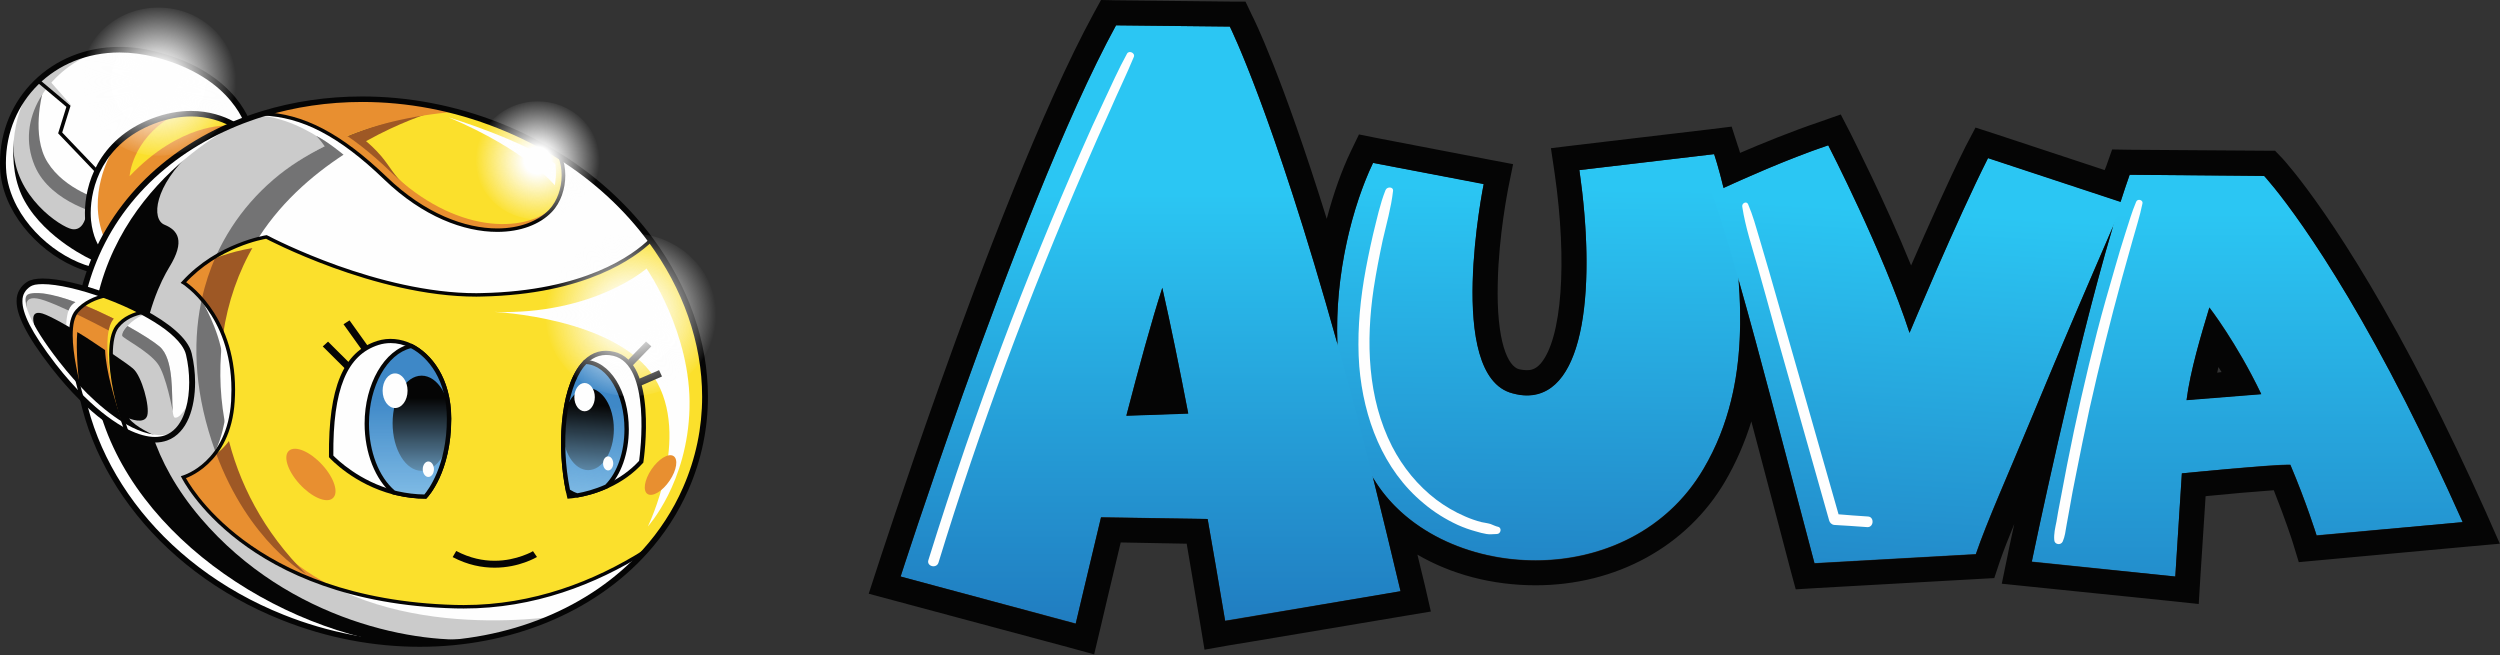 <svg width="164" height="43" viewBox="0 0 164 43" fill="none" xmlns="http://www.w3.org/2000/svg">
<rect x="0" y="0" width="164" height="43" fill="#333333" stroke="none"/>
<path d="M0.2 11.017C0.394 15.679 6.679 19.56 9.377 17.089C9.711 16.775 10.079 16.407 10.453 16C13.078 13.155 16.344 8.419 16.344 8.419C16.344 8.419 15.589 4.966 10.239 3.577C8.836 3.209 7.507 3.176 6.298 3.403C2.598 4.091 0.046 7.243 0.2 11.017Z" fill="#FEFEFE"/>
<path d="M2.785 6.128C2.785 6.128 2.03 8.907 3.119 10.643C4.261 12.48 6.652 13.108 6.652 13.108L6.626 14.898L3.293 14.27L1.797 11.732L1.109 8.907L1.182 8.252" fill="#737374"/>
<path d="M0.201 11.017C0.341 14.37 3.634 17.322 6.479 17.79C6.519 17.799 6.561 17.805 6.606 17.81C7.661 17.957 8.65 17.75 9.378 17.082C9.712 16.775 10.079 16.407 10.453 16L6.813 14.103C6.813 14.103 3.333 13.382 2.278 10.877C0.982 7.798 3.159 4.685 6.145 3.47C6.198 3.447 6.25 3.425 6.299 3.403C4.595 3.717 3.133 4.558 2.071 5.741C1.196 6.709 0.588 7.911 0.334 9.241C0.221 9.815 0.174 10.403 0.201 11.017Z" fill="#CBCBCB"/>
<path d="M0.2 11.017C0.341 14.37 3.634 17.322 6.479 17.79C6.519 17.799 6.561 17.806 6.606 17.81L7.895 17.316L8.369 15.138L5.604 14.297C5.604 14.297 5.424 15.152 4.722 15.031C4.021 14.905 0.908 12.914 0.882 9.635C0.868 8.466 0.628 8.593 0.334 9.241C0.221 9.815 0.174 10.403 0.2 11.017Z" fill="#050505"/>
<path d="M0.2 11.017C0.34 14.37 3.633 17.322 6.479 17.79L6.044 17.055C6.044 17.055 3.032 15.713 1.623 13.201C0.3 10.864 0.915 7.337 1.957 5.961C2.032 5.859 2.07 5.785 2.07 5.741C0.821 7.123 0.12 8.98 0.2 11.017Z" fill="#FEFEFE"/>
<path d="M4.682 6.916L3.239 5.28L2.958 5.714" fill="#CBCBCB"/>
<path d="M16.344 8.419L16.157 8.452C16.157 8.446 15.97 7.611 15.128 6.609C14.293 5.6 12.81 4.431 10.192 3.75C9.377 3.543 8.589 3.443 7.841 3.443C5.69 3.443 3.834 4.244 2.504 5.554C1.175 6.863 0.387 8.673 0.387 10.69C0.387 10.797 0.389 10.904 0.394 11.011C0.427 11.892 0.694 12.754 1.115 13.549C1.75 14.738 2.745 15.773 3.854 16.508C4.956 17.242 6.171 17.676 7.233 17.676C7.621 17.676 7.988 17.616 8.329 17.496C8.663 17.383 8.97 17.202 9.244 16.955C9.905 16.347 10.673 15.499 11.454 14.577C12.617 13.188 13.806 11.618 14.694 10.403C15.142 9.795 15.515 9.274 15.776 8.907C15.903 8.72 16.01 8.573 16.077 8.472C16.112 8.423 16.139 8.386 16.157 8.359C16.174 8.332 16.183 8.319 16.183 8.319L16.344 8.419L16.504 8.519C16.504 8.519 15.435 10.069 14.026 11.932C13.325 12.861 12.537 13.869 11.755 14.804C10.967 15.733 10.192 16.588 9.511 17.215C9.197 17.503 8.843 17.71 8.462 17.843C8.075 17.977 7.661 18.037 7.233 18.037C6.458 18.037 5.63 17.83 4.822 17.463C3.606 16.922 2.438 16.013 1.556 14.898C0.668 13.776 0.066 12.44 0.006 11.024C0.002 10.913 -0 10.801 -0 10.69C-0 8.579 0.835 6.676 2.231 5.3C3.627 3.924 5.59 3.076 7.841 3.076C8.629 3.076 9.444 3.182 10.292 3.403C13.004 4.104 14.567 5.34 15.449 6.402C16.33 7.471 16.531 8.359 16.531 8.379L16.551 8.452L16.504 8.519L16.344 8.419Z" fill="#050505"/>
<path d="M5.784 14.47C6.004 16.695 7.3 17.175 7.3 17.175L14.48 10.376L16.177 8.773C16.177 8.773 14.38 7.01 11.368 7.571C10.94 7.644 10.493 7.771 10.012 7.952C6.191 9.434 5.624 12.867 5.784 14.47Z" fill="#FBE02C"/>
<path d="M5.784 14.47C5.938 16.007 6.599 16.708 7 17.002C7.173 17.129 7.3 17.175 7.3 17.175L14.48 10.376L14.888 8.245C14.888 8.245 11.855 8.038 8.502 11.558C8.502 11.558 8.636 9.234 11.207 7.671C11.265 7.635 11.319 7.6 11.368 7.564C10.94 7.644 10.486 7.771 10.012 7.952C8.636 8.486 7.681 9.274 7.033 10.142C5.877 11.672 5.677 13.448 5.784 14.47Z" fill="#E88F30"/>
<path d="M5.785 14.47C5.938 16.007 6.599 16.708 7 17.002C7.054 16.721 7.094 16.247 6.82 15.572C5.691 12.794 7.261 10.116 7.261 10.116L7.034 10.142C5.878 11.672 5.678 13.448 5.785 14.47Z" fill="#FEFEFE"/>
<path d="M16.177 8.773L16.044 8.9C16.03 8.887 15.696 8.573 15.095 8.259C14.494 7.952 13.626 7.638 12.53 7.638C11.816 7.644 10.994 7.771 10.086 8.125C8.403 8.78 7.374 9.815 6.759 10.897C6.145 11.986 5.951 13.128 5.951 13.97C5.951 14.143 5.958 14.303 5.971 14.45C6.085 15.532 6.446 16.167 6.773 16.541C6.933 16.721 7.087 16.842 7.2 16.915C7.26 16.948 7.3 16.975 7.334 16.988C7.347 16.997 7.356 17.002 7.361 17.002L7.367 17.009H7.374L7.334 17.102L7.367 17.009H7.374L7.334 17.102L7.367 17.009L7.3 17.175L7.167 17.049L16.044 8.646L16.177 8.773L16.311 8.9L7.347 17.389L7.227 17.343C7.207 17.336 6.853 17.202 6.479 16.775C6.105 16.347 5.704 15.633 5.591 14.484C5.577 14.328 5.571 14.156 5.571 13.97C5.571 13.075 5.771 11.879 6.419 10.73C7.073 9.575 8.175 8.473 9.945 7.785C10.894 7.417 11.762 7.277 12.53 7.277C13.726 7.277 14.668 7.618 15.309 7.958C15.957 8.299 16.304 8.639 16.317 8.646L16.444 8.773L16.311 8.9L16.177 8.773Z" fill="#050505"/>
<path d="M18.555 40.506C24.653 42.931 31.132 42.737 36.295 40.459C38.626 39.437 40.683 37.988 42.319 36.171C43.408 34.962 44.31 33.586 44.978 32.063C47.355 26.667 46.28 20.629 42.693 15.759C41.151 13.662 39.133 11.785 36.736 10.269C35.507 9.494 34.171 8.813 32.748 8.252C31.826 7.878 30.891 7.571 29.949 7.324C25.575 6.161 21.133 6.275 17.239 7.464C12.35 8.967 8.309 12.166 6.318 16.695C2.398 25.605 7.875 36.265 18.555 40.506Z" fill="#FEFEFE"/>
<path d="M18.555 40.506C20.599 41.321 22.689 41.842 24.76 42.082C25.33 42.149 25.895 42.196 26.456 42.223C28.22 42.303 29.95 42.189 31.606 41.889C33.249 41.588 34.825 41.107 36.295 40.459C32.194 40.96 20.412 41.528 15.543 32.384C10.974 23.801 12.497 13.789 21.587 9.454C20.091 8.406 18.528 7.691 16.925 7.564C16.618 7.667 16.313 7.773 16.01 7.885C15.529 8.067 15.059 8.265 14.601 8.479C14.026 8.753 13.472 9.047 12.931 9.361C10.019 11.104 7.688 13.582 6.319 16.695C2.398 25.605 7.875 36.265 18.555 40.506Z" fill="#CBCBCB"/>
<path d="M18.555 40.506C20.599 41.321 22.69 41.842 24.76 42.082C25.33 42.149 25.896 42.196 26.457 42.222C28.22 42.303 29.95 42.189 31.606 41.889C27.525 42.329 18.989 40.806 13.172 33.994C6.733 26.439 10.046 19.246 11.108 17.523C12.17 15.8 11.669 15.105 10.794 14.744C9.912 14.39 10.099 12.22 12.611 9.915C12.858 9.688 12.945 9.501 12.931 9.361C10.019 11.104 7.688 13.582 6.319 16.695C2.398 25.605 7.875 36.265 18.555 40.506Z" fill="#050505"/>
<path d="M18.555 40.506C20.599 41.321 22.689 41.842 24.76 42.082C24.488 41.998 24.181 41.913 23.838 41.828C14.541 39.524 5.457 31.696 6.011 22.185C6.606 12.053 16.023 7.885 16.023 7.885H16.01C11.675 9.521 8.142 12.553 6.318 16.695C2.398 25.605 7.875 36.265 18.555 40.506Z" fill="#FEFEFE"/>
<path d="M17.914 11.799C18.956 10.897 20.132 10.176 21.3 9.595C21.02 9.18 20.746 8.913 20.746 8.913C21.541 9.314 22.536 10.149 22.536 10.149C20.459 11.505 18.228 13.428 16.692 16.033C13.012 22.278 13.686 31.315 20.085 37.667C20.085 37.667 15.743 35.27 13.68 28.263C11.622 21.263 13.726 15.412 17.914 11.799Z" fill="#737374"/>
<path d="M14.781 27.395C14.781 27.395 14.547 28.857 14.086 29.632L14.627 28.898L14.881 28.243L14.975 27.976" fill="#FEFEFE"/>
<path d="M13.245 19.747C13.245 19.747 14.347 21.544 14.607 23.441L15.015 23.127C15.015 23.127 14.788 22.118 14.514 21.544C14.246 20.969 13.939 20.542 13.939 20.542" fill="#FEFEFE"/>
<path d="M12.029 31.302C12.029 31.302 16.03 39.417 29.863 39.798C34.685 39.931 38.886 38.322 42.319 36.171C43.408 34.962 44.31 33.586 44.978 32.063C47.355 26.667 46.28 20.628 42.693 15.759C41.598 16.815 38.392 19.199 31.613 19.34C24.866 19.48 17.479 15.546 17.479 15.546C17.479 15.546 14.327 16.02 12.029 18.531C12.029 18.531 15.629 20.762 15.275 26.319C15.021 30.44 12.029 31.302 12.029 31.302Z" fill="#FBE02C"/>
<path fillRule="evenodd" clipRule="evenodd" d="M14.3 16.735C13.873 17.703 13.559 18.718 13.352 19.767C12.65 18.919 12.029 18.531 12.029 18.531C12.744 17.75 13.545 17.169 14.3 16.735ZM12.029 31.302C12.029 31.302 13.312 30.935 14.267 29.525C14.621 30.487 15.042 31.442 15.543 32.384C17.125 35.356 19.436 37.3 21.975 38.556C14.441 36.184 12.029 31.302 12.029 31.302Z" fill="#E88F30"/>
<path d="M14.874 28.323C15.609 31.649 17.305 34.909 20.084 37.667C20.084 37.667 16.337 35.597 14.153 29.686C14.427 29.312 14.681 28.864 14.874 28.323Z" fill="#9E5825"/>
<path d="M15.242 28.624C15.242 28.624 14.761 29.378 14.18 29.773L14.588 28.911L14.915 28.189" fill="#FBE02C"/>
<path d="M16.919 15.666C16.839 15.786 16.763 15.909 16.692 16.033C15.636 17.817 14.942 19.827 14.635 21.938C14.234 20.936 13.706 20.174 13.239 19.627C13.452 18.638 13.766 17.703 14.16 16.815C15.262 16.16 16.305 15.826 16.919 15.666Z" fill="#9E5825"/>
<path d="M14.093 16.948C14.093 16.948 15.556 16.347 17.139 16.2L17.119 15.619C17.119 15.619 16.057 15.953 15.569 16.14C15.088 16.327 14.56 16.541 14.56 16.541" fill="#FBE02C"/>
<path d="M12.029 31.302L12.143 31.255V31.262C12.196 31.369 13.245 33.386 15.963 35.416C18.682 37.447 23.083 39.498 29.869 39.684C30.052 39.689 30.235 39.691 30.417 39.691C34.979 39.691 38.967 38.135 42.253 36.071L42.32 36.171L42.226 36.098C43.308 34.895 44.203 33.533 44.871 32.017C45.726 30.08 46.127 28.056 46.127 26.032C46.127 22.472 44.871 18.912 42.593 15.826L42.694 15.76L42.781 15.84C41.665 16.915 38.426 19.313 31.613 19.453C31.493 19.458 31.372 19.46 31.252 19.46C27.906 19.46 24.453 18.505 21.828 17.55C19.209 16.595 17.419 15.646 17.419 15.646L17.48 15.546L17.493 15.653L17.486 15.659C17.399 15.673 16.605 15.806 15.563 16.241C14.514 16.675 13.218 17.409 12.123 18.612L12.029 18.531L12.096 18.438C12.11 18.445 12.938 18.959 13.766 20.108C14.594 21.257 15.422 23.04 15.422 25.565C15.422 25.81 15.414 26.063 15.396 26.326C15.269 28.41 14.441 29.692 13.639 30.441C12.844 31.189 12.076 31.409 12.069 31.409L12.029 31.302L11.996 31.195C12.029 31.182 12.764 30.962 13.512 30.24C14.26 29.525 15.035 28.317 15.162 26.313C15.175 26.055 15.182 25.805 15.182 25.565C15.182 23.087 14.374 21.357 13.566 20.235C13.165 19.68 12.764 19.273 12.463 19.012C12.31 18.879 12.19 18.785 12.103 18.718C12.058 18.687 12.025 18.665 12.003 18.652C11.989 18.643 11.98 18.636 11.976 18.632H11.969L11.849 18.558L11.943 18.458C13.105 17.182 14.481 16.427 15.569 15.993C16.658 15.553 17.453 15.432 17.459 15.432L17.5 15.426L17.533 15.446C17.533 15.446 17.54 15.448 17.553 15.452C17.767 15.566 19.59 16.508 22.162 17.429C24.733 18.344 28.059 19.233 31.252 19.233C31.372 19.233 31.49 19.23 31.606 19.226C38.365 19.086 41.531 16.721 42.607 15.679L42.707 15.579L42.787 15.693C45.092 18.819 46.367 22.419 46.367 26.032C46.367 28.083 45.96 30.14 45.092 32.104C44.417 33.64 43.508 35.022 42.406 36.245L42.4 36.258L42.386 36.265C39.074 38.342 35.033 39.918 30.417 39.918C30.23 39.918 30.045 39.916 29.863 39.912C22.916 39.725 18.428 37.587 15.683 35.497C12.938 33.406 11.929 31.362 11.922 31.349L11.862 31.235L11.996 31.195L12.029 31.302Z" fill="#050505"/>
<path d="M17.239 7.464C19.844 7.571 22.282 8.806 25.294 11.699C29.562 15.806 34.258 15.759 36.108 13.836C36.976 12.928 37.183 11.345 36.736 10.269C35.507 9.494 34.171 8.813 32.748 8.252C27.498 6.162 21.968 6.015 17.239 7.464Z" fill="#FBE02C"/>
<path d="M22.195 9.174C25.161 7.858 27.846 7.451 27.846 7.451L28.013 7.477C28.013 7.477 26.249 8.012 24.012 9.261C24.186 9.401 24.586 9.748 25.014 10.249C25.581 10.924 25.842 11.511 26.563 12.153C27.291 12.794 25.788 11.779 25.788 11.779L24.613 10.53L23.477 9.581L23.524 9.534C23.382 9.619 23.237 9.708 23.09 9.802C22.787 9.575 22.489 9.365 22.195 9.174Z" fill="#9E5825"/>
<path d="M18.422 7.143C20.726 7.451 22.963 8.713 25.655 11.298C29.81 15.292 34.358 15.359 36.309 13.595C36.248 13.676 36.182 13.762 36.108 13.836C34.258 15.759 29.563 15.806 25.295 11.698C22.282 8.806 19.844 7.571 17.239 7.464C17.627 7.348 18.021 7.241 18.422 7.143Z" fill="#E88F30"/>
<path d="M17.78 7.31C17.873 7.284 17.969 7.257 18.067 7.23C18.116 7.217 18.165 7.203 18.214 7.19C18.307 7.168 18.403 7.146 18.501 7.123C18.546 7.11 18.592 7.099 18.641 7.09C18.748 7.063 18.855 7.039 18.962 7.016C18.997 7.008 19.033 7.001 19.069 6.996C19.211 6.965 19.356 6.936 19.503 6.91C19.521 6.905 19.541 6.901 19.563 6.896C19.688 6.874 19.81 6.852 19.93 6.829C19.975 6.82 20.022 6.814 20.071 6.809C20.169 6.792 20.269 6.774 20.371 6.756C20.42 6.751 20.469 6.745 20.518 6.736C20.621 6.723 20.723 6.709 20.825 6.696C20.87 6.691 20.917 6.685 20.966 6.676C21.086 6.662 21.208 6.649 21.333 6.636C21.355 6.631 21.38 6.629 21.407 6.629C21.553 6.611 21.703 6.598 21.854 6.589C21.89 6.584 21.925 6.58 21.961 6.576C22.072 6.567 22.183 6.56 22.295 6.556C22.348 6.551 22.399 6.549 22.448 6.549C22.551 6.54 22.651 6.533 22.749 6.529C22.802 6.529 22.856 6.527 22.909 6.522C23.016 6.522 23.121 6.52 23.223 6.515C23.272 6.515 23.319 6.513 23.363 6.509C23.511 6.509 23.657 6.509 23.804 6.509H23.818C23.965 6.509 24.114 6.511 24.265 6.515C24.319 6.515 24.37 6.515 24.419 6.515C24.521 6.52 24.621 6.524 24.719 6.529C24.782 6.533 24.842 6.536 24.9 6.536C24.993 6.54 25.089 6.547 25.187 6.556C25.245 6.556 25.303 6.558 25.361 6.562C25.463 6.571 25.565 6.58 25.668 6.589C25.717 6.593 25.768 6.596 25.822 6.596C25.968 6.609 26.115 6.625 26.262 6.642C26.307 6.647 26.351 6.651 26.396 6.656C26.503 6.669 26.612 6.682 26.723 6.696C26.785 6.705 26.848 6.714 26.91 6.723C26.999 6.731 27.088 6.743 27.177 6.756C27.244 6.765 27.313 6.776 27.384 6.789C27.469 6.803 27.556 6.816 27.645 6.829C27.712 6.838 27.779 6.849 27.845 6.863C27.939 6.881 28.03 6.898 28.119 6.916C28.181 6.925 28.244 6.936 28.306 6.95C28.449 6.976 28.591 7.005 28.734 7.036C28.805 7.05 28.876 7.065 28.947 7.083C29.027 7.101 29.108 7.119 29.188 7.137C29.264 7.154 29.341 7.172 29.422 7.19C29.493 7.208 29.564 7.226 29.635 7.244C29.72 7.266 29.802 7.288 29.882 7.31C29.905 7.315 29.927 7.319 29.949 7.324C26.95 7.564 24.372 8.205 22.195 9.174C20.485 8.058 18.895 7.531 17.239 7.464C17.372 7.424 17.508 7.384 17.646 7.344C17.691 7.335 17.735 7.324 17.78 7.31Z" fill="#E88F30"/>
<path d="M17.239 7.35C18.561 7.404 19.844 7.744 21.173 8.439C22.496 9.127 23.865 10.169 25.381 11.618C27.879 14.023 30.517 14.985 32.621 14.985C34.084 14.985 35.286 14.517 36.021 13.756C36.562 13.188 36.843 12.326 36.843 11.505C36.843 11.077 36.769 10.663 36.622 10.309L36.843 10.229C37.003 10.61 37.083 11.051 37.083 11.505C37.083 12.373 36.796 13.288 36.195 13.909C35.407 14.731 34.138 15.212 32.621 15.212C30.437 15.212 27.745 14.217 25.207 11.779C23.711 10.336 22.355 9.314 21.053 8.633C19.757 7.958 18.515 7.631 17.232 7.577L17.239 7.35Z" fill="#050505"/>
<path d="M18.555 40.506L18.628 40.339C21.574 41.514 24.613 42.069 27.538 42.069C33.336 42.069 38.713 39.898 42.172 36.051C43.248 34.855 44.143 33.499 44.804 31.99C45.652 30.06 46.06 28.049 46.06 26.032C46.06 22.485 44.804 18.939 42.533 15.866C41.004 13.789 39.013 11.926 36.629 10.423C35.406 9.655 34.091 8.98 32.675 8.419C29.729 7.243 26.69 6.689 23.758 6.689C21.514 6.689 19.329 7.016 17.299 7.638C12.45 9.127 8.462 12.293 6.499 16.761C5.644 18.698 5.243 20.709 5.243 22.726C5.243 29.886 10.359 37.053 18.628 40.339L18.555 40.506L18.481 40.673C10.079 37.333 4.862 30.053 4.862 22.726C4.862 20.662 5.276 18.598 6.145 16.621C8.162 12.046 12.243 8.806 17.179 7.29C19.249 6.656 21.474 6.328 23.758 6.328C26.743 6.328 29.829 6.889 32.822 8.078C34.258 8.653 35.6 9.334 36.836 10.116C39.26 11.645 41.291 13.542 42.847 15.653C45.158 18.785 46.44 22.405 46.44 26.032C46.44 28.096 46.026 30.153 45.158 32.13C44.477 33.673 43.568 35.062 42.466 36.285C38.92 40.225 33.436 42.43 27.538 42.43C24.559 42.43 21.474 41.868 18.481 40.673L18.555 40.506Z" fill="#050505"/>
<path d="M42.5 34.535C42.5 34.535 45.105 31.689 45.232 26.78C45.365 21.864 42.413 17.616 42.413 17.616C42.413 17.616 38.94 20.669 32.421 20.462C32.421 20.462 40.416 20.822 42.928 24.776C45.379 28.657 42.5 34.535 42.5 34.535Z" fill="#FEFEFE"/>
<path d="M3.513 24.008C4.134 24.803 4.755 25.511 5.37 26.112C6.398 27.141 7.407 27.882 8.315 28.337C9.317 28.837 10.206 28.978 10.894 28.724C11.769 28.41 12.27 27.502 12.483 26.406C12.677 25.398 12.63 24.229 12.39 23.234C12.169 22.292 10.934 21.31 9.377 20.482C8.609 20.074 7.761 19.7 6.919 19.393C4.709 18.578 2.531 18.191 1.87 18.652C1.63 18.819 1.429 19.039 1.336 19.34C1.102 20.108 1.509 21.43 3.513 24.008Z" fill="#FEFEFE"/>
<path d="M3.513 24.008C4.134 24.803 4.756 25.511 5.37 26.112C6.399 27.134 7.407 27.882 8.316 28.337C9.317 28.837 10.206 28.971 10.894 28.724C11.769 28.41 12.27 27.502 12.483 26.406L12.403 26.36C12.403 26.36 11.909 27.435 11.488 27.401C11.395 27.395 11.355 27.228 11.328 26.954C11.248 25.952 11.435 23.547 10.46 22.726C10.086 22.412 9.311 21.911 8.356 21.383C8.204 21.299 8.051 21.214 7.895 21.13C7.788 21.072 7.677 21.014 7.561 20.956C7.521 21.005 7.478 21.054 7.434 21.103C7.32 21.256 7.234 21.457 7.167 21.697C6.813 23.006 7.167 25.558 8.062 28.016C7.153 27.562 6.152 26.814 5.116 25.792C4.709 24.329 4.148 21.971 4.408 20.702C4.428 20.575 4.462 20.468 4.495 20.368C4.582 20.128 4.722 19.947 4.949 19.82C4.021 19.473 3.193 19.293 2.491 19.286C2.144 19.279 1.636 19.426 1.71 20.141C1.71 20.161 1.423 19.707 1.403 19.714C1.376 19.727 1.363 19.333 1.336 19.34C1.102 20.108 1.509 21.43 3.513 24.008Z" fill="#CBCBCB"/>
<path d="M10.126 28.557C10.126 28.557 8.857 28.003 8.47 27.448C8.47 27.448 9.471 27.875 9.658 27.268C9.839 26.667 9.298 24.656 8.723 24.175C7.788 23.394 3.794 20.876 2.792 20.569C1.79 20.268 2.258 21.51 2.525 22.031C2.792 22.552 4.308 24.843 4.308 24.843L6.199 26.54L7.668 27.588L8.59 28.256" fill="#050505"/>
<path d="M1.81 20.475C1.81 20.475 1.496 19.553 1.803 19.333C1.997 19.193 2.498 19.213 2.839 19.246C3.466 19.333 4.188 19.533 4.949 19.82C4.722 19.947 4.582 20.128 4.495 20.368C3.941 20.108 3.4 19.881 2.952 19.72C1.329 19.153 1.743 20.275 1.883 20.675C1.937 20.829 1.87 20.682 1.77 20.442L1.81 20.475Z" fill="#737374"/>
<path d="M8.015 22.024C8.035 22.178 9.732 23.02 10.346 23.861C10.901 24.616 11.328 26.967 11.328 26.967V26.954C11.248 25.952 11.435 23.547 10.46 22.726C10.086 22.412 9.311 21.911 8.356 21.383C8.122 21.537 8.002 21.878 8.015 22.024Z" fill="#737374"/>
<path d="M1.336 19.34C1.43 19.039 1.63 18.819 1.871 18.652C1.884 18.643 1.899 18.634 1.917 18.625C1.817 18.738 1.737 18.879 1.69 19.039C1.456 19.8 1.864 21.13 3.868 23.708C4.489 24.503 5.11 25.204 5.718 25.812C6.753 26.834 7.755 27.582 8.663 28.036C9.672 28.53 10.56 28.671 11.248 28.423C11.402 28.37 11.535 28.296 11.669 28.21C11.448 28.437 11.195 28.617 10.894 28.724C10.206 28.978 9.318 28.837 8.316 28.337C7.408 27.882 6.399 27.141 5.37 26.112C4.756 25.511 4.135 24.803 3.514 24.008C1.51 21.43 1.102 20.108 1.336 19.34Z" fill="#FEFEFE"/>
<path d="M9.371 20.669C9.371 20.669 8.449 21.016 7.975 21.931C7.501 22.846 7.781 21.256 7.781 21.256L8.503 20.749L9.05 20.542" fill="#CBCBCB"/>
<path d="M5.37 26.112C6.399 27.141 7.408 27.882 8.316 28.337C7.254 25.424 6.947 22.385 7.688 21.43C8.149 20.836 8.844 20.582 9.378 20.482C8.61 20.074 7.762 19.7 6.92 19.393C6.252 19.54 5.551 19.834 5.05 20.408C4.235 21.343 4.829 24.182 5.37 26.112Z" fill="#FBE02C"/>
<path d="M5.05 20.408C5.183 20.255 5.33 20.128 5.491 20.008C6.159 20.275 6.826 20.589 7.461 20.902C7.443 20.92 7.428 20.94 7.414 20.963C6.673 21.918 7.107 25.211 8.169 28.123C7.321 27.695 6.259 26.767 5.297 25.838C4.776 23.922 4.268 21.303 5.05 20.408Z" fill="#E88F30"/>
<path d="M8.089 27.896L7.668 27.588L6.199 26.54L5.257 25.692C5.15 24.937 4.963 22.94 5.07 21.784C5.838 22.232 6.145 22.479 6.893 22.966C6.953 24.342 7.494 26.192 8.089 27.896Z" fill="#050505"/>
<path d="M5.05 20.408C5.183 20.255 5.33 20.128 5.491 20.008C6.158 20.275 6.826 20.589 7.461 20.902C7.443 20.92 7.428 20.94 7.414 20.963C7.281 21.13 7.187 21.377 7.127 21.677C6.653 21.424 5.811 20.989 4.936 20.575C4.972 20.513 5.01 20.457 5.05 20.408Z" fill="#9E5825"/>
<path d="M5.297 25.838C5.239 25.634 5.183 25.42 5.13 25.197C5.326 25.411 5.522 25.616 5.718 25.812C6.513 26.593 7.287 27.214 8.015 27.669C8.064 27.82 8.116 27.971 8.169 28.123C7.321 27.695 6.259 26.767 5.297 25.838Z" fill="#FEFEFE"/>
<path d="M5.371 26.112L5.457 26.039C6.479 27.054 7.475 27.795 8.37 28.236L8.316 28.337L8.203 28.377C7.535 26.54 7.161 24.656 7.161 23.254C7.161 22.84 7.194 22.465 7.261 22.145C7.334 21.824 7.441 21.557 7.588 21.363C7.835 21.049 8.136 20.822 8.45 20.669C8.764 20.515 9.078 20.422 9.351 20.368L9.378 20.482L9.318 20.582C8.557 20.174 7.715 19.807 6.873 19.5L6.92 19.393L6.947 19.506C6.292 19.647 5.624 19.934 5.143 20.482C5.017 20.629 4.923 20.836 4.856 21.096C4.796 21.357 4.769 21.664 4.769 21.998C4.769 23.227 5.137 24.843 5.484 26.086L5.371 26.112L5.257 26.146C4.903 24.89 4.529 23.267 4.529 21.998C4.529 21.651 4.556 21.33 4.623 21.043C4.696 20.762 4.796 20.522 4.963 20.335C5.484 19.74 6.212 19.433 6.893 19.279L6.927 19.273L6.96 19.286C7.809 19.6 8.663 19.974 9.432 20.381L9.719 20.535L9.398 20.595C9.144 20.642 8.844 20.729 8.563 20.869C8.276 21.016 8.002 21.216 7.782 21.497C7.662 21.657 7.561 21.891 7.501 22.192C7.434 22.492 7.401 22.853 7.401 23.254C7.401 24.616 7.768 26.486 8.43 28.296L8.53 28.57L8.263 28.437C7.334 27.976 6.319 27.221 5.284 26.192L5.264 26.172L5.257 26.146L5.371 26.112Z" fill="#050505"/>
<path d="M3.514 24.008L3.667 23.901C4.282 24.69 4.903 25.391 5.511 25.992C6.526 27.001 7.521 27.735 8.403 28.176C9.064 28.503 9.665 28.664 10.166 28.664C10.407 28.664 10.627 28.628 10.828 28.557C11.101 28.457 11.328 28.296 11.529 28.083C11.829 27.762 12.056 27.308 12.197 26.787C12.344 26.266 12.411 25.678 12.411 25.084C12.411 24.462 12.337 23.835 12.203 23.274C12.157 23.067 12.05 22.853 11.889 22.626C11.649 22.292 11.282 21.944 10.841 21.61C10.393 21.276 9.859 20.949 9.285 20.642C8.523 20.235 7.682 19.867 6.847 19.56C6.079 19.279 5.304 19.046 4.609 18.885C3.908 18.725 3.28 18.638 2.799 18.638C2.605 18.638 2.432 18.652 2.291 18.678C2.151 18.712 2.051 18.752 1.984 18.799C1.831 18.905 1.704 19.026 1.617 19.179C1.523 19.333 1.47 19.513 1.47 19.76C1.47 20.121 1.597 20.622 1.937 21.297C2.285 21.978 2.839 22.826 3.667 23.901L3.514 24.008L3.36 24.115C2.519 23.033 1.951 22.165 1.597 21.457C1.236 20.749 1.089 20.208 1.089 19.76C1.083 19.46 1.156 19.213 1.283 19.006C1.403 18.792 1.57 18.632 1.757 18.505C1.884 18.418 2.038 18.364 2.211 18.324C2.385 18.291 2.585 18.271 2.799 18.271C3.327 18.271 3.981 18.364 4.696 18.531C5.417 18.698 6.199 18.932 6.987 19.226C7.835 19.533 8.69 19.907 9.472 20.321C10.26 20.742 10.968 21.203 11.515 21.684C11.789 21.924 12.023 22.172 12.203 22.419C12.384 22.672 12.517 22.926 12.577 23.194C12.718 23.788 12.798 24.436 12.798 25.084C12.798 25.912 12.671 26.733 12.384 27.421C12.237 27.762 12.056 28.069 11.816 28.323C11.582 28.577 11.302 28.777 10.961 28.898C10.714 28.984 10.447 29.031 10.166 29.031C9.578 29.031 8.924 28.844 8.229 28.497C7.294 28.036 6.272 27.274 5.23 26.239C4.616 25.631 3.988 24.917 3.36 24.115L3.514 24.008Z" fill="#050505"/>
<path d="M2.578 5.213L4.629 6.936L4.081 8.693L6.452 11.171L6.278 11.325L3.814 8.746L4.355 7.01L2.425 5.387L2.578 5.213Z" fill="#050505"/>
<path d="M21.721 29.939C21.721 29.939 23.264 31.636 25.828 32.304C25.904 32.322 25.982 32.339 26.062 32.357C26.63 32.491 27.244 32.571 27.899 32.571C27.899 32.571 29.462 30.968 29.462 27.468C29.462 25.077 28.346 23.374 26.977 22.699L26.971 22.692C26.276 22.352 25.508 22.272 24.793 22.499C22.656 23.173 21.687 25.418 21.721 29.939Z" fill="#FEFEFE"/>
<path fillRule="evenodd" clipRule="evenodd" d="M27.905 32.711H27.965L28.005 32.665C28.072 32.598 29.602 30.981 29.602 27.468C29.602 24.797 28.279 23.187 27.043 22.572C26.295 22.205 25.48 22.131 24.746 22.365C22.522 23.073 21.54 25.411 21.58 29.939V29.986L21.613 30.026C21.68 30.1 23.216 31.763 25.794 32.438C25.87 32.455 25.948 32.473 26.028 32.491C26.643 32.638 27.277 32.711 27.905 32.711ZM25.627 22.506C26.055 22.506 26.482 22.606 26.903 22.813C28.072 23.394 29.314 24.917 29.314 27.468C29.314 30.567 28.072 32.157 27.838 32.438C27.257 32.431 26.669 32.357 26.095 32.23C26.019 32.213 25.944 32.193 25.868 32.17C23.584 31.576 22.108 30.133 21.867 29.886C21.834 25.524 22.755 23.287 24.839 22.626C25.093 22.546 25.36 22.506 25.627 22.506Z" fill="#050505"/>
<path d="M24.065 27.789C24.065 29.739 24.78 31.429 25.828 32.304C25.904 32.322 25.982 32.34 26.062 32.357C26.63 32.491 27.244 32.571 27.899 32.571C27.899 32.571 29.462 30.968 29.462 27.468C29.462 25.077 28.346 23.374 26.977 22.699C25.328 23.053 24.065 25.197 24.065 27.789Z" fill="#3E88C7"/>
<path d="M25.755 27.762C25.755 29.485 26.61 30.888 27.658 30.888C28.713 30.888 29.568 29.485 29.568 27.762C29.568 26.039 28.713 24.643 27.658 24.643C26.61 24.643 25.755 26.039 25.755 27.762Z" fill="#050505"/>
<path d="M24.065 27.789C24.065 29.739 24.78 31.429 25.828 32.304C25.904 32.322 25.982 32.34 26.062 32.357C26.63 32.491 27.244 32.571 27.899 32.571C27.899 32.571 29.462 30.968 29.462 27.468C29.462 25.077 28.346 23.374 26.977 22.699C25.328 23.053 24.065 25.197 24.065 27.789Z" fill="url(#paint0_linear_316_2)"/>
<path fillRule="evenodd" clipRule="evenodd" d="M27.905 32.711H27.965L28.005 32.665C28.072 32.598 29.602 30.981 29.602 27.468C29.602 24.797 28.279 23.187 27.043 22.572L26.997 22.552L26.943 22.566C25.22 22.933 23.918 25.184 23.918 27.789C23.918 29.706 24.619 31.476 25.734 32.404L25.761 32.431L25.794 32.438C25.87 32.455 25.948 32.473 26.028 32.491C26.643 32.638 27.277 32.711 27.905 32.711ZM26.957 22.84C28.105 23.434 29.314 24.95 29.314 27.468C29.314 30.567 28.072 32.157 27.838 32.438C27.257 32.431 26.669 32.357 26.095 32.23C26.028 32.213 25.964 32.197 25.901 32.184C24.853 31.295 24.205 29.619 24.205 27.789C24.205 25.331 25.387 23.22 26.957 22.84Z" fill="#050505"/>
<path d="M37.263 32.21C37.285 32.331 37.312 32.451 37.343 32.571C37.343 32.571 37.544 32.558 37.878 32.498C38.332 32.417 39.033 32.251 39.795 31.91C39.821 31.896 39.846 31.885 39.868 31.876C40.603 31.536 41.391 31.035 42.066 30.294C42.066 30.294 43.034 23.861 40.262 23.207C39.508 23.033 38.893 23.247 38.399 23.741C38.323 23.817 38.252 23.897 38.185 23.982C36.909 25.598 36.635 29.232 37.263 32.21Z" fill="#FEFEFE"/>
<path fillRule="evenodd" clipRule="evenodd" d="M37.23 32.718L37.35 32.705C37.363 32.705 37.564 32.691 37.904 32.631C38.365 32.551 39.08 32.384 39.855 32.03C39.873 32.021 39.893 32.012 39.915 32.003L39.935 31.997C40.816 31.589 41.565 31.048 42.172 30.38L42.199 30.354L42.206 30.314C42.246 30.046 43.161 23.755 40.296 23.08C39.528 22.893 38.853 23.087 38.292 23.648C38.216 23.728 38.143 23.812 38.071 23.901C36.689 25.651 36.548 29.499 37.123 32.237C37.145 32.357 37.172 32.48 37.203 32.605L37.23 32.718ZM41.925 30.233C41.351 30.855 40.643 31.369 39.808 31.75L39.788 31.756C39.77 31.765 39.752 31.774 39.734 31.783C38.98 32.124 38.292 32.284 37.851 32.364C37.677 32.397 37.544 32.411 37.457 32.424C37.439 32.344 37.421 32.264 37.404 32.184C36.742 29.031 37.13 25.544 38.298 24.068C38.361 23.984 38.428 23.906 38.499 23.835C38.986 23.354 39.568 23.187 40.229 23.34C42.733 23.935 41.999 29.699 41.925 30.233Z" fill="#050505"/>
<path d="M37.263 32.21C37.457 32.344 37.664 32.438 37.877 32.498C38.332 32.417 39.033 32.251 39.794 31.91C40.583 31.128 41.103 29.739 41.103 28.156C41.103 25.745 39.895 23.788 38.398 23.741C38.323 23.817 38.252 23.897 38.185 23.982C36.909 25.598 36.635 29.232 37.263 32.21Z" fill="#3E88C7"/>
<path d="M36.909 28.156C36.909 29.639 37.657 30.841 38.585 30.841C39.514 30.841 40.269 29.639 40.269 28.156C40.269 26.667 39.514 25.464 38.585 25.464C37.657 25.464 36.909 26.667 36.909 28.156Z" fill="#050505"/>
<path d="M37.263 32.21C37.457 32.344 37.664 32.438 37.877 32.498C38.332 32.417 39.033 32.251 39.794 31.91C40.583 31.128 41.103 29.739 41.103 28.156C41.103 25.745 39.895 23.788 38.398 23.741C38.323 23.817 38.252 23.897 38.185 23.982C36.909 25.598 36.635 29.232 37.263 32.21Z" fill="url(#paint1_linear_316_2)"/>
<path fillRule="evenodd" clipRule="evenodd" d="M37.871 32.638L37.905 32.631C38.366 32.551 39.08 32.384 39.855 32.03L39.882 32.023L39.895 32.003C40.743 31.168 41.251 29.726 41.251 28.156C41.251 25.651 39.995 23.654 38.399 23.607H38.339L38.292 23.648C38.216 23.728 38.143 23.812 38.072 23.901C36.689 25.651 36.549 29.498 37.123 32.237L37.13 32.284L37.177 32.317C37.39 32.464 37.611 32.571 37.838 32.631L37.871 32.638ZM39.708 31.796C38.987 32.117 38.325 32.277 37.885 32.357C37.72 32.308 37.555 32.23 37.39 32.123C36.749 28.991 37.137 25.538 38.299 24.062C38.352 23.999 38.406 23.939 38.459 23.881C39.848 23.975 40.964 25.872 40.964 28.149C40.964 29.645 40.496 31.008 39.708 31.796Z" fill="#050505"/>
<path d="M35.226 36.538C35.212 36.545 34.925 36.719 34.437 36.892C33.956 37.066 33.262 37.24 32.447 37.24C31.625 37.24 30.677 37.066 29.695 36.545L29.929 36.144C30.837 36.625 31.699 36.786 32.447 36.786C33.188 36.786 33.823 36.625 34.27 36.465C34.498 36.385 34.671 36.305 34.791 36.251C34.849 36.22 34.894 36.196 34.925 36.178C34.938 36.169 34.95 36.162 34.958 36.158H34.965L35.226 36.538Z" fill="#050505"/>
<path d="M19.643 31.743C20.431 32.611 21.406 33.039 21.82 32.691C22.241 32.351 21.941 31.375 21.152 30.507C20.364 29.639 19.389 29.211 18.968 29.559C18.554 29.899 18.855 30.875 19.643 31.743Z" fill="#E88F30"/>
<path d="M42.486 32.411C42.82 32.611 43.468 32.217 43.929 31.529C44.397 30.841 44.503 30.113 44.176 29.913C43.842 29.712 43.201 30.106 42.733 30.794C42.266 31.489 42.159 32.21 42.486 32.411Z" fill="#E88F30"/>
<path d="M22.929 21.016L24.165 22.746L23.771 23L22.535 21.27" fill="#050505"/>
<path d="M21.52 22.412L22.996 23.881L22.649 24.195L21.173 22.726" fill="#050505"/>
<path d="M42.727 22.719L41.458 24.022L41.11 23.708L42.379 22.405" fill="#050505"/>
<path d="M43.428 24.696L41.998 25.317L41.798 24.903L43.234 24.282" fill="#050505"/>
<path d="M25.1 25.631C25.1 26.259 25.467 26.767 25.915 26.767C26.369 26.767 26.736 26.259 26.736 25.631C26.736 25.003 26.369 24.496 25.915 24.496C25.467 24.496 25.1 25.003 25.1 25.631Z" fill="#FEFEFE"/>
<path d="M39.561 30.4C39.561 30.654 39.708 30.861 39.895 30.861C40.075 30.861 40.228 30.654 40.228 30.4C40.228 30.146 40.075 29.939 39.895 29.939C39.708 29.939 39.561 30.146 39.561 30.4Z" fill="#FEFEFE"/>
<path d="M27.732 30.781C27.732 31.062 27.899 31.289 28.099 31.289C28.3 31.289 28.467 31.062 28.467 30.781C28.467 30.5 28.3 30.273 28.099 30.273C27.899 30.273 27.732 30.5 27.732 30.781Z" fill="#FEFEFE"/>
<path d="M37.677 26.052C37.677 26.566 37.978 26.98 38.352 26.98C38.719 26.98 39.02 26.566 39.02 26.052C39.02 25.538 38.719 25.124 38.352 25.124C37.978 25.124 37.677 25.538 37.677 26.052Z" fill="#FEFEFE"/>
<path d="M36.422 10.743C36.422 10.743 36.548 11.318 36.395 12.159C36.395 12.159 34.578 9.868 29.428 7.698C29.428 7.698 34.097 9.114 36.422 10.743Z" fill="#FEFEFE"/>
<path d="M31.192 10.523C31.192 12.66 33.016 14.397 35.267 14.397C37.517 14.397 39.341 12.66 39.341 10.523C39.341 8.386 37.517 6.649 35.267 6.649C33.016 6.649 31.192 8.386 31.192 10.523Z" fill="url(#paint2_radial_316_2)"/>
<path d="M35.754 20.655C35.754 23.601 38.265 25.992 41.371 25.992C44.47 25.992 46.988 23.601 46.988 20.655C46.988 17.703 44.47 15.312 41.371 15.312C38.265 15.312 35.754 17.703 35.754 20.655Z" fill="url(#paint3_radial_316_2)"/>
<path d="M5.277 5.353C5.277 8.038 7.568 10.216 10.393 10.216C13.212 10.216 15.503 8.038 15.503 5.353C15.503 2.668 13.212 0.497 10.393 0.497C7.568 0.497 5.277 2.668 5.277 5.353Z" fill="url(#paint4_radial_316_2)"/>
<path d="M113.554 26.294C113.185 27.791 112.611 29.288 111.75 30.744C106.643 39.441 93.065 38.128 89.599 30.437C88.922 28.96 88.471 27.483 88.163 26.006C86.953 20.264 88.43 14.111 90.071 10.686L97.331 12.06C97.331 12.06 94.788 24.653 99.218 25.801C103.976 27.032 104.756 19.074 103.607 11.157L112.447 10.111C112.447 10.111 115.4 18.828 113.554 26.294Z" fill="url(#paint5_linear_316_2)"/>
<path fillRule="evenodd" clipRule="evenodd" d="M91.875 38.784L81.723 40.487L80.369 40.712C79.939 38.148 79.528 35.79 79.221 34.047L72.227 33.923C71.448 37.184 70.566 40.897 70.566 40.897L59.08 37.82C59.08 37.82 60.762 32.59 63.161 25.863C66.033 17.844 69.93 7.671 73.211 1.661L80.677 1.743C80.677 1.743 83.938 8.245 88.717 26.13C89.701 29.842 90.768 34.047 91.875 38.784ZM77.949 27.114C77.395 24.243 76.801 21.33 76.247 18.869C75.549 21.023 74.709 24.099 73.888 27.258L77.949 27.114Z" fill="url(#paint6_linear_316_2)"/>
<path fillRule="evenodd" clipRule="evenodd" d="M161.568 34.251L151.97 35.113C151.97 35.113 151.293 32.939 150.247 30.478C149.242 30.437 143.13 31.052 143.13 31.052L142.699 37.82L133.285 36.836C133.285 36.836 136.915 19.238 139.705 11.465L148.544 11.527C148.544 11.527 152.318 15.567 157.815 26.376C158.984 28.673 160.235 31.298 161.568 34.251ZM148.339 25.842C146.719 22.458 144.935 20.161 144.935 20.161C144.381 22.007 143.684 24.325 143.438 26.232L148.339 25.842Z" fill="url(#paint7_linear_316_2)"/>
<path d="M139.294 13.29C139.294 13.29 136.074 20.654 133.243 27.483C131.705 31.175 130.351 34.19 129.613 36.343L119.03 36.938C119.03 36.938 117.635 31.667 116.261 26.458C114.866 21.187 113.246 15.239 112.303 12.696C112.303 12.696 116.179 10.809 119.932 9.517C119.932 9.517 123.542 16.531 125.265 21.823C125.265 21.823 128.321 14.521 130.413 10.357L139.294 13.29Z" fill="url(#paint8_linear_316_2)"/>
<path d="M73.929 3.528C73.375 4.533 72.903 5.599 72.411 6.645C71.905 7.712 71.42 8.778 70.955 9.845C70.025 11.95 69.123 14.077 68.248 16.223C66.484 20.51 64.864 24.878 63.346 29.267C62.498 31.742 61.684 34.231 60.905 36.733C60.762 37.143 61.418 37.328 61.562 36.918C62.915 32.501 64.399 28.119 66.012 23.771C67.626 19.436 69.355 15.143 71.201 10.891C71.721 9.687 72.254 8.484 72.801 7.281C73.314 6.091 73.888 4.922 74.38 3.733C74.483 3.466 74.052 3.282 73.929 3.528Z" fill="#FEFEFE"/>
<path d="M98.275 34.559C98.09 34.518 97.947 34.436 97.782 34.375C97.577 34.313 97.372 34.293 97.188 34.252C96.818 34.156 96.463 34.033 96.121 33.882C95.444 33.595 94.788 33.206 94.214 32.775C93.004 31.852 92.019 30.642 91.322 29.288C89.701 26.109 89.599 22.397 90.112 18.931C90.276 17.864 90.481 16.818 90.707 15.752C90.953 14.685 91.26 13.619 91.383 12.532C91.424 12.245 90.994 12.224 90.891 12.47C90.522 13.393 90.317 14.398 90.071 15.383C89.845 16.367 89.64 17.351 89.476 18.336C89.168 20.223 89.025 22.13 89.168 24.038C89.455 27.422 90.707 30.806 93.393 33.021C94.07 33.595 94.829 34.067 95.629 34.436C96.025 34.614 96.429 34.758 96.839 34.867C97.058 34.935 97.283 34.99 97.516 35.031C97.741 35.072 97.967 35.031 98.193 35.031C98.459 35.031 98.541 34.621 98.275 34.559Z" fill="#FEFEFE"/>
<path d="M122.537 33.882C121.895 33.841 121.252 33.794 120.609 33.739C119.112 28.468 117.594 23.176 116.077 17.885C115.858 17.133 115.639 16.387 115.42 15.649C115.195 14.89 114.99 14.131 114.682 13.414C114.6 13.167 114.251 13.311 114.292 13.557C114.498 14.911 114.949 16.244 115.318 17.556C115.701 18.91 116.077 20.264 116.446 21.617C117.205 24.284 117.964 26.971 118.723 29.657L119.994 34.149C120.035 34.292 120.158 34.416 120.322 34.436C121.047 34.477 121.772 34.525 122.496 34.58C122.927 34.6 122.968 33.903 122.537 33.882Z" fill="#FEFEFE"/>
<path d="M140.135 13.229C139.848 13.906 139.643 14.623 139.417 15.321C139.185 16.046 138.966 16.77 138.761 17.495C138.351 18.91 137.94 20.325 137.571 21.761C136.833 24.646 136.176 27.552 135.602 30.478C135.438 31.312 135.281 32.139 135.13 32.959C135.048 33.37 134.973 33.787 134.905 34.21C134.823 34.621 134.72 35.031 134.761 35.441C134.782 35.728 135.192 35.79 135.315 35.523C135.459 35.195 135.5 34.846 135.561 34.477C135.63 34.108 135.698 33.732 135.766 33.349C135.889 32.624 136.026 31.9 136.176 31.175C136.464 29.712 136.764 28.249 137.079 26.786C137.722 23.915 138.433 21.057 139.212 18.213C139.444 17.406 139.67 16.599 139.889 15.793C140.114 14.972 140.381 14.172 140.545 13.352C140.607 13.126 140.237 13.003 140.135 13.229Z" fill="#FEFEFE"/>
<path fillRule="evenodd" clipRule="evenodd" d="M73.212 0.021L80.698 0.103H81.703L82.133 1.005C82.236 1.19 84.102 4.943 87.035 14.357C87.487 12.634 88.04 11.137 88.594 9.968L89.148 8.819L90.378 9.065L97.639 10.46L99.259 10.768L98.931 12.388C98.931 12.429 98.316 15.423 98.254 18.541C98.152 22.438 98.931 24.038 99.649 24.222C99.84 24.263 100.011 24.284 100.162 24.284C100.408 24.284 100.715 24.243 101.064 23.853C102.459 22.233 102.828 17.228 101.987 11.383L101.741 9.722L103.423 9.517L112.262 8.471L113.596 8.306L114.006 9.578C114.026 9.599 114.067 9.763 114.149 10.029C115.626 9.394 117.533 8.614 119.42 7.978L120.753 7.507L121.41 8.778C121.512 9.004 123.604 13.085 125.368 17.413C126.435 14.972 127.809 11.875 128.937 9.619L129.593 8.368L130.926 8.799L138.064 11.157C138.091 11.075 138.125 10.993 138.166 10.911L138.556 9.804L139.725 9.824L148.544 9.886H149.242L149.734 10.399C149.898 10.583 153.733 14.747 159.271 25.617C160.522 28.078 161.794 30.744 163.065 33.575L163.988 35.667L161.712 35.872L152.134 36.754L150.8 36.877L150.411 35.605C150.411 35.585 149.919 34.067 149.16 32.16C147.97 32.242 146.104 32.406 144.688 32.549L144.34 37.923L144.237 39.625L142.535 39.441L133.121 38.477L131.316 38.292L131.685 36.508C131.685 36.467 131.849 35.687 132.136 34.374C131.747 35.318 131.419 36.159 131.172 36.877L130.824 37.923L129.716 37.984L119.133 38.579L117.8 38.661L117.451 37.369C117.451 37.369 116.2 32.59 114.888 27.647C114.457 29.042 113.883 30.355 113.165 31.585C110.663 35.851 106.007 38.395 100.736 38.395C97.885 38.395 95.198 37.677 92.983 36.385C93.147 37.054 93.311 37.731 93.475 38.415L93.865 40.117L92.142 40.404L82.01 42.107L80.636 42.332L79.016 42.62L78.749 40.999C78.462 39.276 78.154 37.492 77.847 35.667L73.519 35.585C72.842 38.435 72.166 41.245 72.166 41.286L71.776 42.927L70.135 42.476L58.67 39.4L56.988 38.948L57.522 37.307C57.542 37.246 59.244 31.995 61.623 25.309C64.372 17.577 68.371 7.076 71.755 0.861L72.227 0L73.212 0.021ZM63.162 25.863C60.762 32.59 59.08 37.82 59.08 37.82L70.566 40.917C70.566 40.917 71.448 37.184 72.227 33.944L79.221 34.046C79.529 35.79 79.939 38.169 80.37 40.733L81.723 40.507L91.876 38.784C91.247 36.145 90.645 33.663 90.071 31.339C92.122 34.826 96.388 36.774 100.736 36.774C104.981 36.774 109.329 34.887 111.75 30.765C112.611 29.309 113.185 27.791 113.555 26.294C114.211 23.668 114.252 20.858 114.047 18.356C114.765 20.858 115.544 23.75 116.262 26.458C117.636 31.688 119.031 36.959 119.031 36.959L129.614 36.364C130.352 34.211 131.706 31.195 133.244 27.483C135.274 22.561 137.531 17.372 138.618 14.849C136.054 23.422 133.285 36.856 133.285 36.856L142.699 37.82L143.13 31.052C143.13 31.052 148.729 30.498 150.083 30.498C150.137 30.498 150.192 30.498 150.247 30.498C151.293 32.959 151.969 35.133 151.969 35.133L161.548 34.252C160.235 31.298 158.984 28.693 157.815 26.376C152.318 15.588 148.524 11.547 148.524 11.547L139.705 11.465C139.513 12.012 139.315 12.607 139.11 13.249L130.414 10.378C128.322 14.521 125.266 21.843 125.266 21.843C123.543 16.531 119.933 9.537 119.933 9.537C117.185 10.46 114.395 11.732 113.062 12.326C112.734 10.952 112.447 10.111 112.447 10.111L103.607 11.157C104.674 18.541 104.079 25.945 100.162 25.945C99.874 25.945 99.56 25.897 99.218 25.801C94.767 24.653 97.331 12.08 97.331 12.08L90.071 10.686C88.758 13.434 87.548 17.926 87.733 22.561C83.487 7.363 80.677 1.743 80.677 1.743L73.212 1.661C69.909 7.691 66.033 17.844 63.162 25.863ZM144.935 20.182C144.935 20.182 146.719 22.479 148.339 25.863L143.437 26.253C143.684 24.325 144.381 22.007 144.935 20.182ZM76.247 18.89C76.801 21.33 77.396 24.243 77.949 27.135L73.888 27.278C74.709 24.12 75.55 21.043 76.247 18.89ZM145.734 24.407C145.666 24.297 145.598 24.188 145.529 24.079C145.502 24.202 145.475 24.325 145.447 24.448L145.734 24.407Z" fill="#050505"/>
<defs>
<linearGradient id="paint0_linear_316_2" x1="35.8" y1="32.325" x2="35.8" y2="26.119" gradientUnits="userSpaceOnUse">
<stop stop-color="#7DB9E4"/>
<stop offset="1" stop-color="#7DB9E4" stop-opacity="0"/>
</linearGradient>
<linearGradient id="paint1_linear_316_2" x1="48.185" y1="33.119" x2="48.562" y2="27.182" gradientUnits="userSpaceOnUse">
<stop stop-color="#7DB9E4"/>
<stop offset="1" stop-color="#7DB9E4" stop-opacity="0"/>
</linearGradient>
<radialGradient id="paint2_radial_316_2" cx="0" cy="0" r="1" gradientUnits="userSpaceOnUse" gradientTransform="translate(35.265 10.523) rotate(180) scale(4.074)">
<stop offset="0.215" stop-color="#FEFEFE"/>
<stop offset="1" stop-color="#FEFEFE" stop-opacity="0"/>
</radialGradient>
<radialGradient id="paint3_radial_316_2" cx="0" cy="0" r="1" gradientUnits="userSpaceOnUse" gradientTransform="translate(41.368 20.653) rotate(180) scale(5.617 5.617)">
<stop offset="0.215" stop-color="#FEFEFE"/>
<stop offset="1" stop-color="#FEFEFE" stop-opacity="0"/>
</radialGradient>
<radialGradient id="paint4_radial_316_2" cx="0" cy="0" r="1" gradientUnits="userSpaceOnUse" gradientTransform="translate(10.39 5.354) rotate(180) scale(5.113 5.113)">
<stop offset="0.215" stop-color="#FEFEFE"/>
<stop offset="1" stop-color="#FEFEFE" stop-opacity="0"/>
</radialGradient>
<linearGradient id="paint5_linear_316_2" x1="114.599" y1="12.477" x2="114.138" y2="54.68" gradientUnits="userSpaceOnUse">
<stop stop-color="#2BC6F3"/>
<stop offset="1" stop-color="#1B58A7"/>
</linearGradient>
<linearGradient id="paint6_linear_316_2" x1="98.969" y1="12.704" x2="98.969" y2="55.023" gradientUnits="userSpaceOnUse">
<stop stop-color="#2BC6F3"/>
<stop offset="1" stop-color="#1B58A7"/>
</linearGradient>
<linearGradient id="paint7_linear_316_2" x1="159.705" y1="13.952" x2="159.705" y2="60.839" gradientUnits="userSpaceOnUse">
<stop stop-color="#2BC6F3"/>
<stop offset="1" stop-color="#1B58A7"/>
</linearGradient>
<linearGradient id="paint8_linear_316_2" x1="139.662" y1="14.69" x2="137.035" y2="58.063" gradientUnits="userSpaceOnUse">
<stop stop-color="#2BC6F3"/>
<stop offset="1" stop-color="#1B58A7"/>
</linearGradient>
</defs>
</svg>
